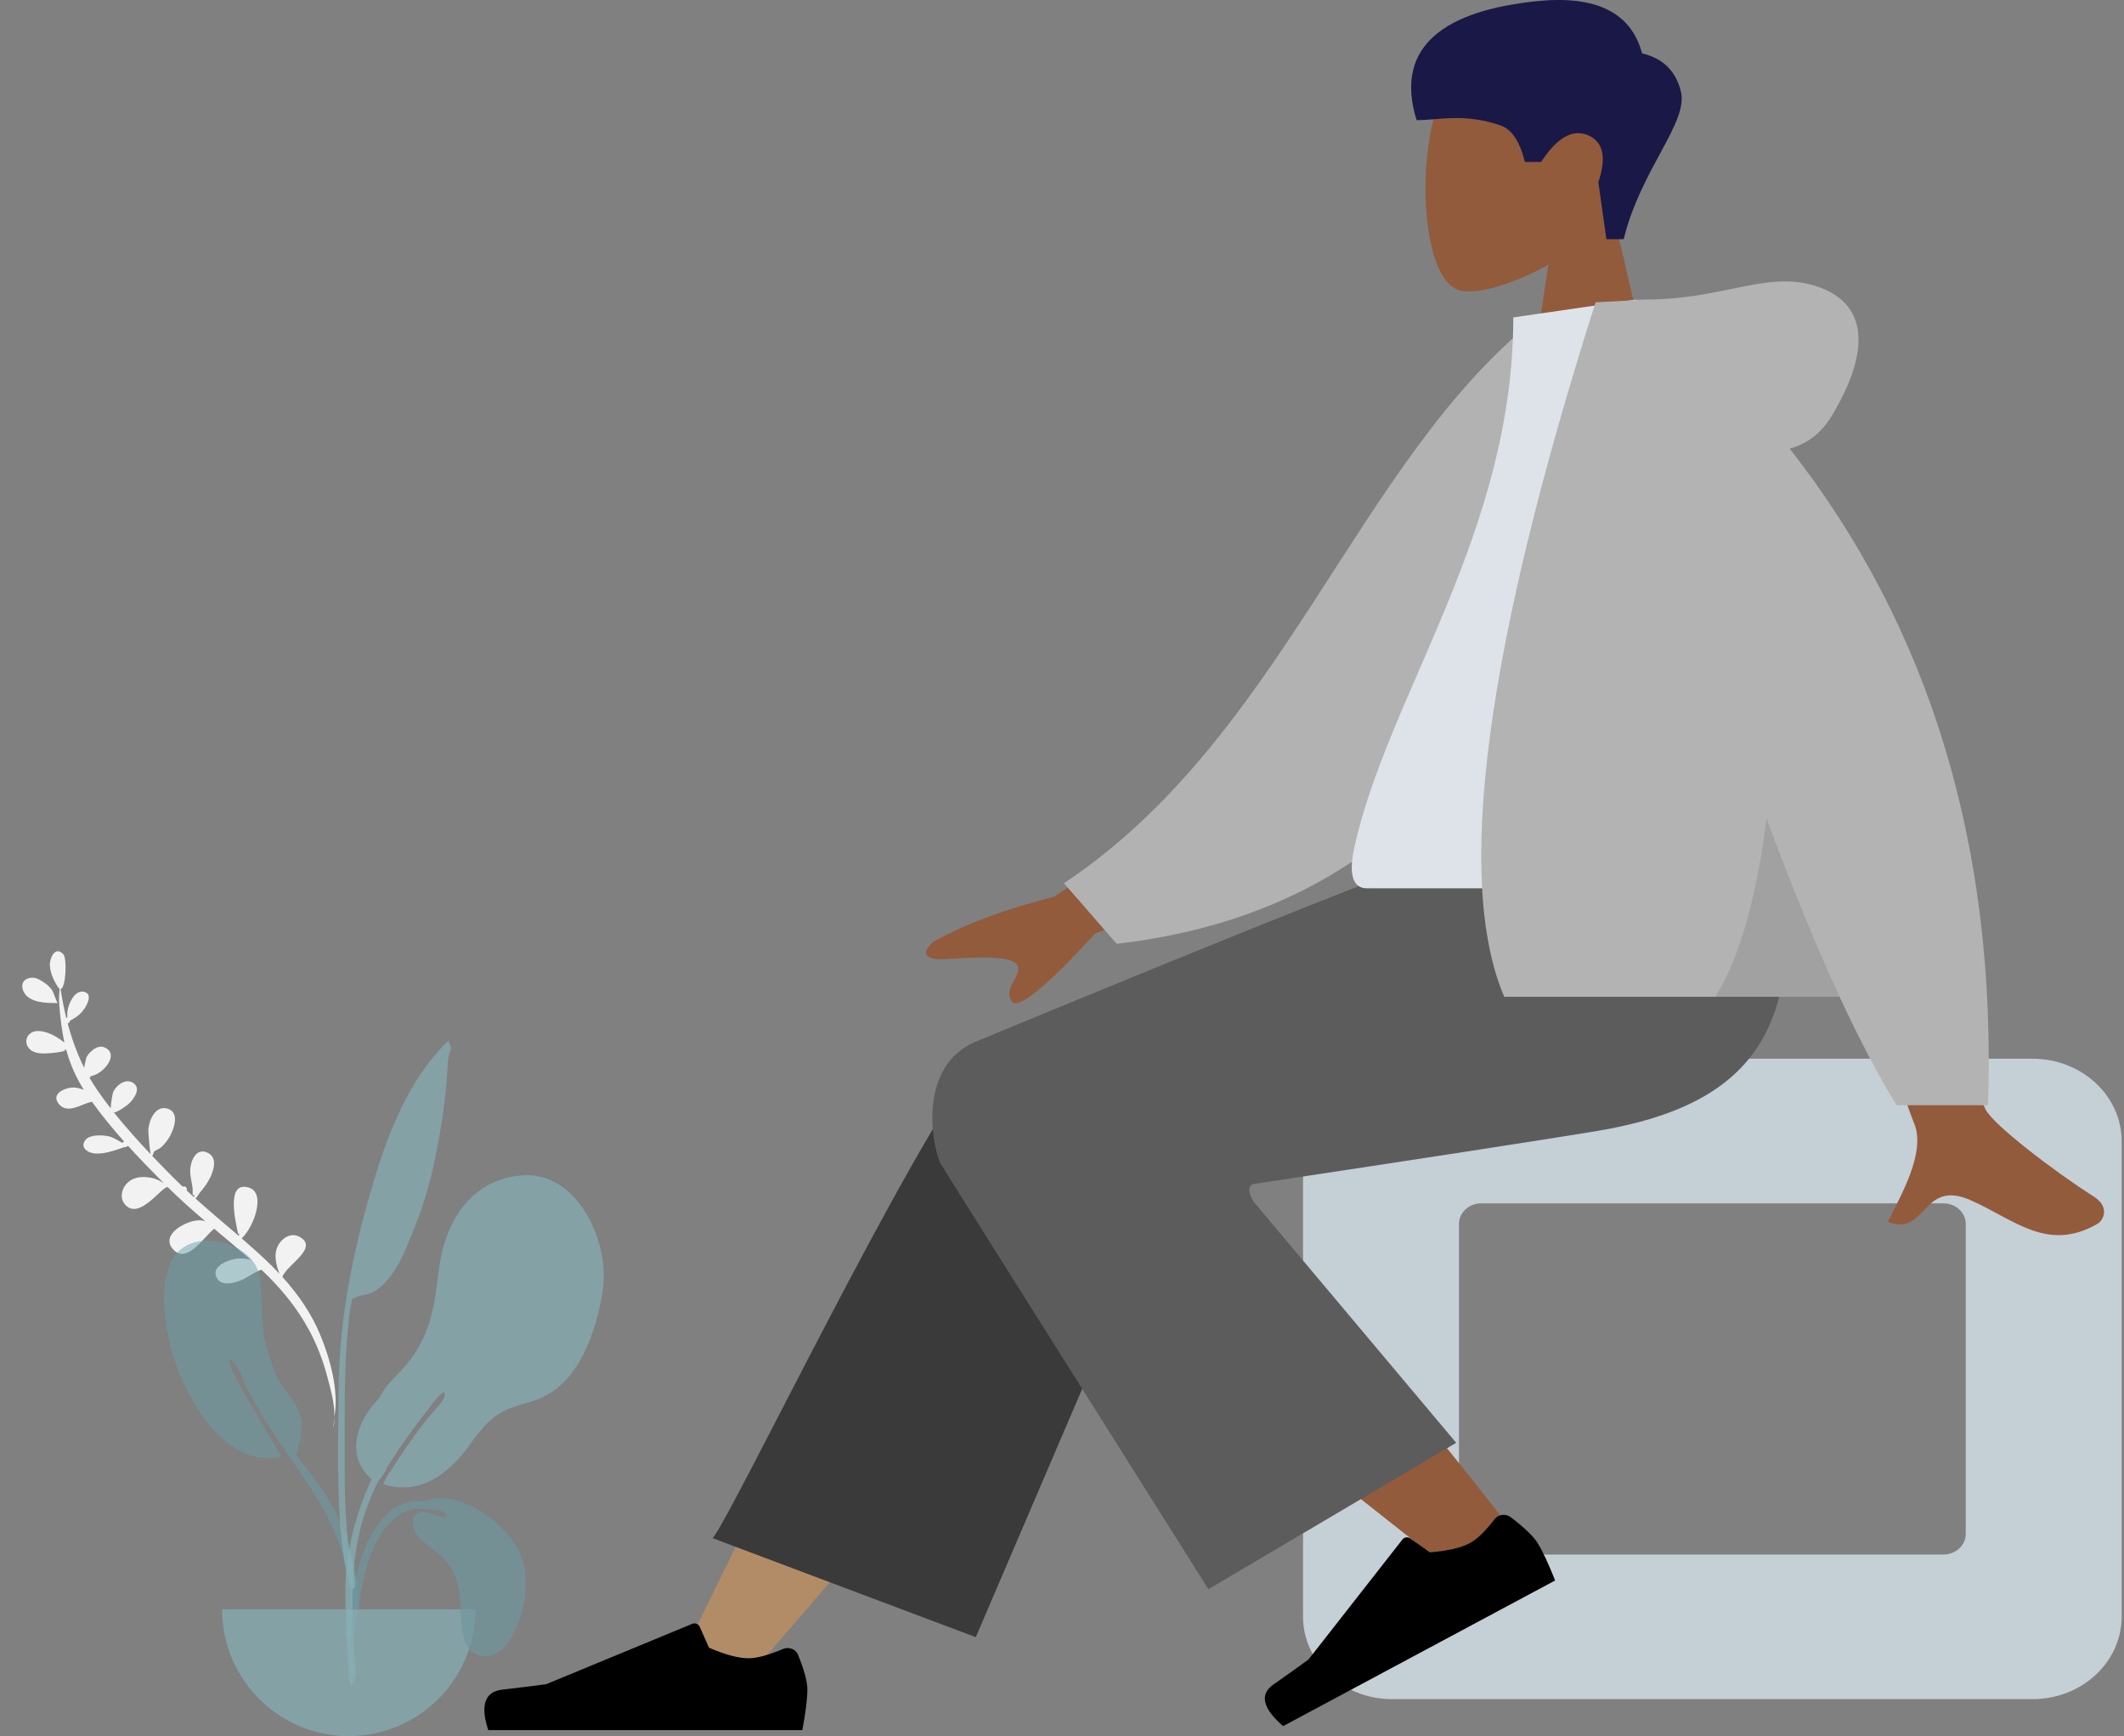 <svg xmlns="http://www.w3.org/2000/svg" width="290" height="237" fill="none" viewBox="0 0 290 237"><rect x="0" y="0" width="290" height="237" fill="#808080" stroke="none"/><path fill="#915B3C" fill-rule="evenodd" d="M220.29 29.252C223.794 25.439 226.165 20.765 225.769 15.529C224.627 0.441 201.976 3.76 197.569 11.375C193.163 18.99 193.687 38.307 199.381 39.668C201.652 40.211 206.49 38.881 211.414 36.129L208.324 56.403H226.573L220.29 29.252Z" clip-rule="evenodd"/><path fill="#191847" fill-rule="evenodd" d="M221.693 32.648C223.983 23.2 230.508 16.76 229.512 12.537C228.847 9.721 227.076 7.971 224.199 7.285C222.711 1.703 217.912 -0.671 209.802 0.162C197.637 1.413 190.212 6.097 193.418 16.405C196.366 16.405 199.924 15.416 204.844 17.11C206.406 17.647 207.522 19.313 208.194 22.108H210.418C212.576 18.791 214.704 17.572 216.801 18.452C218.899 19.331 219.376 21.466 218.232 24.859L219.327 32.648H221.693Z" clip-rule="evenodd"/><path fill="#C5CFD6" fill-rule="evenodd" d="M277.518 144.532H190.075C183.355 144.532 177.908 149.583 177.908 155.813V220.676C177.908 226.906 183.355 231.957 190.075 231.957H277.518C284.237 231.957 289.684 226.906 289.684 220.676V155.813C289.684 149.583 284.237 144.532 277.518 144.532ZM265.352 164.273C267.032 164.273 268.394 165.536 268.394 167.094V209.396C268.394 210.953 267.032 212.216 265.352 212.216H202.241C200.561 212.216 199.199 210.953 199.199 209.396V167.094C199.199 165.536 200.561 164.273 202.241 164.273H265.352Z" clip-rule="evenodd"/><path fill="#B28B67" fill-rule="evenodd" d="M102.51 228.432C117.502 211.457 127.645 198.873 132.941 190.68C142.009 176.65 149.43 164.166 151.772 159.398C157.357 148.026 138.915 142.701 134.741 148.005C128.424 156.033 114.932 181.295 94.267 223.791L102.51 228.432Z" clip-rule="evenodd"/><path fill="#3A3A3A" fill-rule="evenodd" d="M133.23 223.496L161.131 158.377C167.098 146.506 138.281 138.703 133.895 144.228C123.939 156.77 100.275 206.247 97.308 209.984L133.23 223.496Z" clip-rule="evenodd"/><path fill="#915B3C" fill-rule="evenodd" d="M207.538 210.437C202.103 203.086 182.335 178.356 171.568 168.124C168.474 165.183 165.455 162.361 162.599 159.731C154.112 151.914 137.21 165.053 145.682 172.173C166.78 189.905 197.563 213.842 200.135 215.977C203.74 218.968 210.954 215.057 207.538 210.437Z" clip-rule="evenodd"/><path fill="#000" fill-rule="evenodd" d="M206.267 207.117C208.139 208.546 209.357 209.713 209.921 210.618C210.606 211.719 211.409 213.432 212.329 215.756C210.951 216.493 198.571 223.121 175.188 235.639C172.38 233.197 171.943 231.301 173.875 229.952C175.808 228.603 177.403 227.465 178.66 226.539L191.48 210.162C191.726 209.847 192.202 209.777 192.542 210.005C192.547 210.009 192.553 210.013 192.559 210.017L195.223 211.919C197.666 211.722 199.49 211.3 200.693 210.656C201.671 210.133 202.794 209.044 204.06 207.389L204.06 207.389C204.547 206.754 205.496 206.605 206.181 207.055C206.21 207.075 206.239 207.095 206.267 207.117Z" clip-rule="evenodd"/><path fill="#000" fill-rule="evenodd" d="M108.959 225.895C109.809 228.001 110.235 229.576 110.235 230.621C110.235 231.893 110.006 233.748 109.549 236.187C107.959 236.187 93.663 236.187 66.663 236.187C65.548 232.771 66.192 230.927 68.593 230.654C70.994 230.382 72.989 230.136 74.577 229.916L94.51 221.677C94.894 221.518 95.343 221.678 95.514 222.034C95.517 222.04 95.52 222.046 95.523 222.052L96.804 224.934C99.027 225.895 100.833 226.376 102.223 226.376C103.352 226.376 104.911 225.953 106.901 225.108L106.901 225.108C107.664 224.783 108.567 225.094 108.917 225.802C108.932 225.833 108.946 225.864 108.959 225.895Z" clip-rule="evenodd"/><path fill="#5C5C5C" fill-rule="evenodd" d="M171.17 161.63C194.359 158.127 209.891 155.732 217.767 154.444C240.216 150.774 246.762 139.573 242.892 115.134H201.53C196.057 116.6 173.186 125.664 132.919 142.327C125.674 145.662 127.023 155.494 128.347 158.733C128.401 158.865 140.615 178.271 164.988 216.949L198.823 196.963L171.106 163.985C170.374 162.618 170.396 161.833 171.17 161.63Z" clip-rule="evenodd"/><path fill="#915B3C" fill-rule="evenodd" d="M168.19 105.905L143.935 122.419C137.357 124.065 131.861 126.113 127.447 128.562C126.404 129.443 125.144 131.227 129.468 130.919C133.792 130.611 138.355 130.467 138.952 131.834C139.548 133.201 136.932 134.837 138.138 136.682C138.942 137.912 142.74 134.828 149.533 127.429L173.552 118.194L168.19 105.905ZM261.316 106.474L245.426 106.532C255.237 135.9 260.534 151.482 261.316 153.279C263.076 157.322 259.352 163.479 257.76 166.788C262.946 168.94 262.393 160.972 268.935 163.794C274.906 166.369 279.448 171.036 286.347 167.09C287.195 166.604 288.125 164.777 285.879 163.35C280.284 159.793 272.222 153.567 271.133 151.518C269.647 148.724 266.375 133.709 261.316 106.474Z" clip-rule="evenodd"/><path fill="#B2B2B2" fill-rule="evenodd" d="M216.159 44.651L209.584 43.606C185.189 63.146 175.169 100.685 145.266 120.572L152.463 128.844C204.339 122.888 217.197 77.099 216.159 44.651Z" clip-rule="evenodd"/><path fill="#DDE3E9" fill-rule="evenodd" d="M244.822 121.266C218.458 121.266 199.066 121.266 186.644 121.266C183.986 121.266 184.487 117.707 184.871 115.911C189.306 95.183 206.619 72.838 206.619 43.332L223.401 40.892C237.281 61.591 242.081 87.075 244.822 121.266Z" clip-rule="evenodd"/><path fill="#B3B3B3" fill-rule="evenodd" d="M244.354 61.238C246.792 60.588 248.722 59.073 250.145 56.693C256.278 46.431 254.063 40.781 247.508 38.924C240.953 37.067 235.108 40.892 224.664 40.892C224.096 40.892 223.576 40.925 223.103 40.991L217.85 41.269C202.777 88.634 198.621 120.235 205.379 136.072H251.17C253.883 141.938 256.479 146.873 258.958 150.878H271.435C272.609 115.673 263.582 85.793 244.354 61.238Z" clip-rule="evenodd"/><path fill="#000" fill-opacity=".1" fill-rule="evenodd" d="M241.198 111.747C239.758 122.919 237.418 131.027 234.177 136.072H251.17C248.005 129.23 244.681 121.121 241.198 111.747Z" clip-rule="evenodd"/><path fill="#F2F2F2" fill-rule="evenodd" d="M5.259 133.676C4.095 133.098 2.542 133.768 3.19 135.296C3.884 136.932 6.448 136.952 7.897 136.92C7.752 136.912 7.285 135.412 7.125 135.185C6.654 134.517 5.975 134.032 5.259 133.676ZM18.677 163.004C18.971 163.256 18.701 163.028 18.677 163.004V163.004ZM4.137 141.075C3.456 141.596 3.424 142.516 3.98 143.139C4.643 143.881 5.853 143.854 6.757 143.782C7.166 143.749 9.348 143.574 8.831 143.217C8.87 143.232 8.954 143.268 9.042 143.318C9.09 143.493 9.141 143.667 9.193 143.841C9.18 143.848 9.169 143.857 9.155 143.864C9.17 143.857 9.181 143.85 9.194 143.844C9.719 145.579 10.466 147.231 11.444 148.777C11.078 148.632 10.699 148.523 10.314 148.475C9.176 148.331 6.781 149.216 8.054 150.733C9.275 152.187 11.176 150.627 12.562 150.412C13.906 152.289 15.388 154.088 16.942 155.827C16.846 155.857 16.763 155.919 16.715 156.016C16.092 155.699 15.443 155.247 14.866 155.124C14.034 154.948 12.328 154.841 11.699 155.586C10.925 156.503 11.754 157.247 12.668 157.423C13.993 157.678 15.728 157.03 17.003 156.592C17.149 156.618 17.308 156.575 17.404 156.458C17.432 156.449 17.46 156.44 17.487 156.431C19.06 158.162 20.693 159.835 22.316 161.472C22.299 161.471 22.282 161.47 22.264 161.469C21.84 161.191 21.386 160.963 20.894 160.844C19.755 160.566 18.415 160.565 17.491 161.389C16.571 162.21 16.245 163.646 17.197 164.568C19.103 166.413 21.912 162.206 22.873 162.03C24.523 163.676 26.267 165.214 28.038 166.72C27.837 166.659 27.631 166.614 27.417 166.594C25.68 166.427 21.603 168.558 23.735 170.655C25.593 172.482 27.743 168.965 29.24 167.736C30.909 169.14 32.588 170.534 34.219 171.984C33.329 171.747 32.469 171.712 31.516 172.001C30.529 172.3 28.936 173.045 29.56 174.379C30.195 175.735 32.107 175.118 33.103 174.687C33.646 174.452 34.735 173.66 35.692 173.326C38.295 175.785 40.55 178.494 42.257 181.685C43.322 183.677 44.131 185.806 44.7 187.994C45.063 189.39 45.779 191.735 45.636 193.553C46.319 189.915 45.084 185.546 43.753 182.294C42.53 179.304 40.699 176.679 38.554 174.316C39.093 172.696 43.622 170.36 40.914 168.855C39.476 168.059 38.004 169.38 37.689 170.778C37.473 171.739 37.802 172.946 38.151 173.879C37.477 173.159 36.775 172.462 36.053 171.788C35.054 170.856 34.031 169.952 32.999 169.059C34.7 167.459 36.31 162.887 34.029 162.139C30.661 161.038 32.282 167.275 32.517 168.444C32.584 168.448 32.636 168.428 32.675 168.384C32.656 168.492 32.634 168.606 32.607 168.721C30.631 167.021 28.625 165.354 26.686 163.613C26.861 163.484 27.139 162.99 27.357 162.727C27.85 162.135 28.321 161.516 28.666 160.823C29.21 159.728 29.735 157.98 28.292 157.336C26.723 156.634 25.978 158.61 25.967 159.789C25.959 160.604 26.181 161.379 26.297 162.178C26.333 162.427 26.194 163.551 26.533 163.067C26.517 163.245 26.515 163.375 26.523 163.466C26.174 163.152 25.829 162.834 25.486 162.515C25.502 162.474 25.513 162.43 25.516 162.379C25.534 162.028 25.181 161.892 24.933 161.995C24.48 161.564 24.032 161.128 23.591 160.683C22.657 159.741 21.71 158.772 20.769 157.782C20.973 157.606 20.892 157.363 21.083 157.177C21.274 156.991 21.649 156.888 21.873 156.716C22.437 156.281 22.904 155.648 23.242 155.025C23.8 153.996 24.521 151.837 22.891 151.346C21.211 150.84 20.358 152.918 20.25 154.218C20.229 154.469 20.417 156.738 20.561 157.561C18.821 155.721 17.109 153.812 15.557 151.87C16.028 151.866 17.361 150.902 17.631 150.639C18.288 149.997 19.334 148.579 18.181 147.828C17.156 147.163 15.892 148.127 15.453 149.064C15.381 149.218 15.127 150.654 15.107 151.298C14.465 150.475 13.853 149.646 13.283 148.815C12.903 148.262 12.548 147.695 12.216 147.116C12.296 147.071 12.371 146.992 12.442 146.893C14.152 146.603 16.332 143.933 14.324 143.004C13.367 142.562 12.331 143.474 11.862 144.221C11.766 144.373 11.611 145.141 11.484 145.747C10.528 143.828 9.798 141.797 9.242 139.714C9.391 139.677 9.517 139.563 9.534 139.367C10.364 138.894 11.019 138.499 11.599 137.588C11.959 137.023 12.607 135.73 11.549 135.416C10.173 135.008 9.308 137.112 9.195 138.148C9.182 138.269 9.183 138.619 9.187 138.939C9.139 138.933 9.091 138.934 9.044 138.942C8.728 137.652 8.475 136.346 8.274 135.037C9.026 134.795 9.156 130.846 8.655 130.284C7.537 129.025 6.748 130.844 6.808 131.805C6.878 132.938 7.392 133.969 8.003 134.884C8.068 134.981 8.05 134.977 8.067 134.842C8.076 134.908 8.098 134.958 8.131 134.993C8.1 135.59 8.038 136.201 8.068 136.729C8.153 138.24 8.329 139.761 8.584 141.253C8.646 141.616 8.717 141.976 8.797 142.333C8.193 141.818 7.379 141.361 7.06 141.218C6.233 140.847 4.959 140.446 4.137 141.075ZM45.733 193.558C45.695 194.085 45.599 194.568 45.422 194.966C45.555 194.512 45.657 194.041 45.733 193.558Z" clip-rule="evenodd"/><g opacity=".7"><path fill="#69A1AC" fill-rule="evenodd" d="M27.912 169.384C31.146 169.216 35.146 171.105 35.491 174.623C35.742 177.179 35.664 179.728 36.052 182.28C36.362 184.32 37.018 186.278 37.913 188.136C38.773 189.923 40.558 191.444 41.022 193.353C41.318 194.569 41.152 196.28 40.744 197.469C40.248 198.916 40.512 198.801 41.5 200.015C43.437 202.394 45.182 204.833 46.415 207.673C48.192 211.765 49.357 216.548 48.698 221.027C48.614 221.595 48.514 223.636 47.731 223.779C46.857 223.938 47.266 222.771 47.313 222.394C47.61 219.988 47.874 217.885 47.516 215.442C46.131 206.014 39.373 199.802 34.972 191.8C34.73 191.388 34.219 190.405 33.864 189.757C33.303 188.733 32.739 186.786 31.98 186.027C30.551 184.597 31.865 187.471 32.144 188.02C32.496 188.714 32.883 189.452 33.244 190.06C34.895 192.879 36.738 195.956 38.444 198.862C31.068 200.544 25.874 191.671 23.895 185.838C22.264 181.031 20.313 169.795 27.912 169.384Z" clip-rule="evenodd" opacity=".7"/><path fill="#89C5CC" fill-rule="evenodd" d="M71.26 160.459C65.853 160.888 62.383 164.458 60.767 169.451C59.896 172.142 59.796 174.907 59.312 177.672C58.584 181.833 57.018 184.986 53.957 187.95C53.009 188.868 52.31 189.81 51.813 190.819C50.827 191.826 49.969 192.965 49.338 194.358C48.533 196.137 48.305 198.271 49.235 200.045C49.485 200.521 50.109 201.479 50.755 201.913C48.335 207.072 47.004 212.721 47.154 218.364C47.245 221.77 47.411 225.177 47.605 228.579C47.657 229.492 47.954 231.001 48.401 229.469C48.809 228.068 48.297 225.868 48.249 224.404C48.019 217.273 47.822 210.79 50.755 204.127C51.062 203.429 51.389 202.736 51.728 202.049C51.748 202.038 51.767 202.024 51.785 202.01C51.798 202.02 51.81 202.031 51.823 202.041C51.845 202.002 51.875 201.956 51.909 201.904C52.007 201.804 52.092 201.677 52.173 201.535C52.433 201.174 52.727 200.75 52.729 200.518C52.729 200.516 52.728 200.513 52.728 200.512C54.544 197.545 56.624 194.742 58.748 191.994C58.732 192.014 61.053 188.853 60.694 190.601C60.521 191.444 58.814 193.048 58.125 193.941C56.6 195.926 54.809 198.442 53.321 200.875C53.121 200.99 52.838 201.555 52.634 201.976C52.521 202.189 52.415 202.405 52.312 202.592C57.584 204.335 61.686 200.824 64.483 196.74C64.486 196.735 64.489 196.73 64.492 196.725C65.343 195.597 66.215 194.476 67.304 193.584C69.121 192.095 71.067 191.833 73.21 191.1C79.053 189.103 81.537 181.525 82.326 175.903C83.216 169.56 78.862 159.833 71.26 160.459Z" clip-rule="evenodd" opacity=".7"/><path fill="#89C5CC" fill-rule="evenodd" d="M60.58 142.696C55.031 148.475 52.35 156.491 50.227 164.027C47.856 172.443 46.291 180.99 46.23 189.74C46.191 195.49 46.035 201.275 46.37 207.018C46.489 209.057 46.692 211.1 47.015 213.118C47.042 213.283 47.765 217.788 48.456 216.739C48.849 216.142 47.715 212.065 47.63 211.386C47.148 207.563 47.035 203.71 47.059 199.859C47.098 193.517 46.911 187.209 47.553 180.89C47.649 179.947 47.725 178.956 47.949 178.033C48.186 177.052 47.883 177.481 48.658 177.092C49.41 176.715 50.34 176.769 51.121 176.295C54.218 174.416 55.802 169.589 57.035 166.422C58.445 162.8 59.302 158.938 59.987 155.127C60.49 152.326 60.849 149.543 61.052 146.707C61.117 145.813 61.12 144.878 61.296 143.999C61.343 143.762 61.58 143.342 61.572 143.132C61.554 142.688 61.285 142.427 61.264 142.053C61.031 142.263 60.803 142.477 60.58 142.696Z" clip-rule="evenodd" opacity=".7"/><path fill="#89C5CC" fill-rule="evenodd" d="M30.323 219.695C30.323 229.252 38.066 237 47.616 237C57.167 237 64.91 229.252 64.91 219.695" clip-rule="evenodd" opacity=".7"/><path fill="#69A1AC" fill-rule="evenodd" d="M49.004 219.75H48.09C48.154 218.603 48.237 217.457 48.429 216.323C49.162 211.984 51.454 205.611 56.481 204.907C56.667 204.881 57.349 204.876 58.175 204.925C58.567 204.706 59.006 204.573 59.468 204.543C63.748 204.227 68.528 207.683 70.592 211.278C72.257 214.177 71.976 217.984 70.948 221.064C70.26 223.126 68.757 226.066 66.252 226.095C63.117 226.131 62.966 222.254 62.906 219.988C62.825 216.975 62.444 214.35 60.072 212.296C59.519 211.817 58.914 211.397 58.356 210.925C57.481 210.186 56.515 209.43 56.402 208.208C56.246 206.523 57.197 206.219 58.649 206.533C58.897 206.586 61.389 207.705 61.02 206.82C60.908 206.55 60.496 206.336 59.977 206.176C58.632 206.029 57.029 205.86 56.568 205.961C51.594 207.053 49.658 213.947 49.144 218.328C49.088 218.8 49.043 219.275 49.004 219.75Z" clip-rule="evenodd" opacity=".7"/></g></svg>